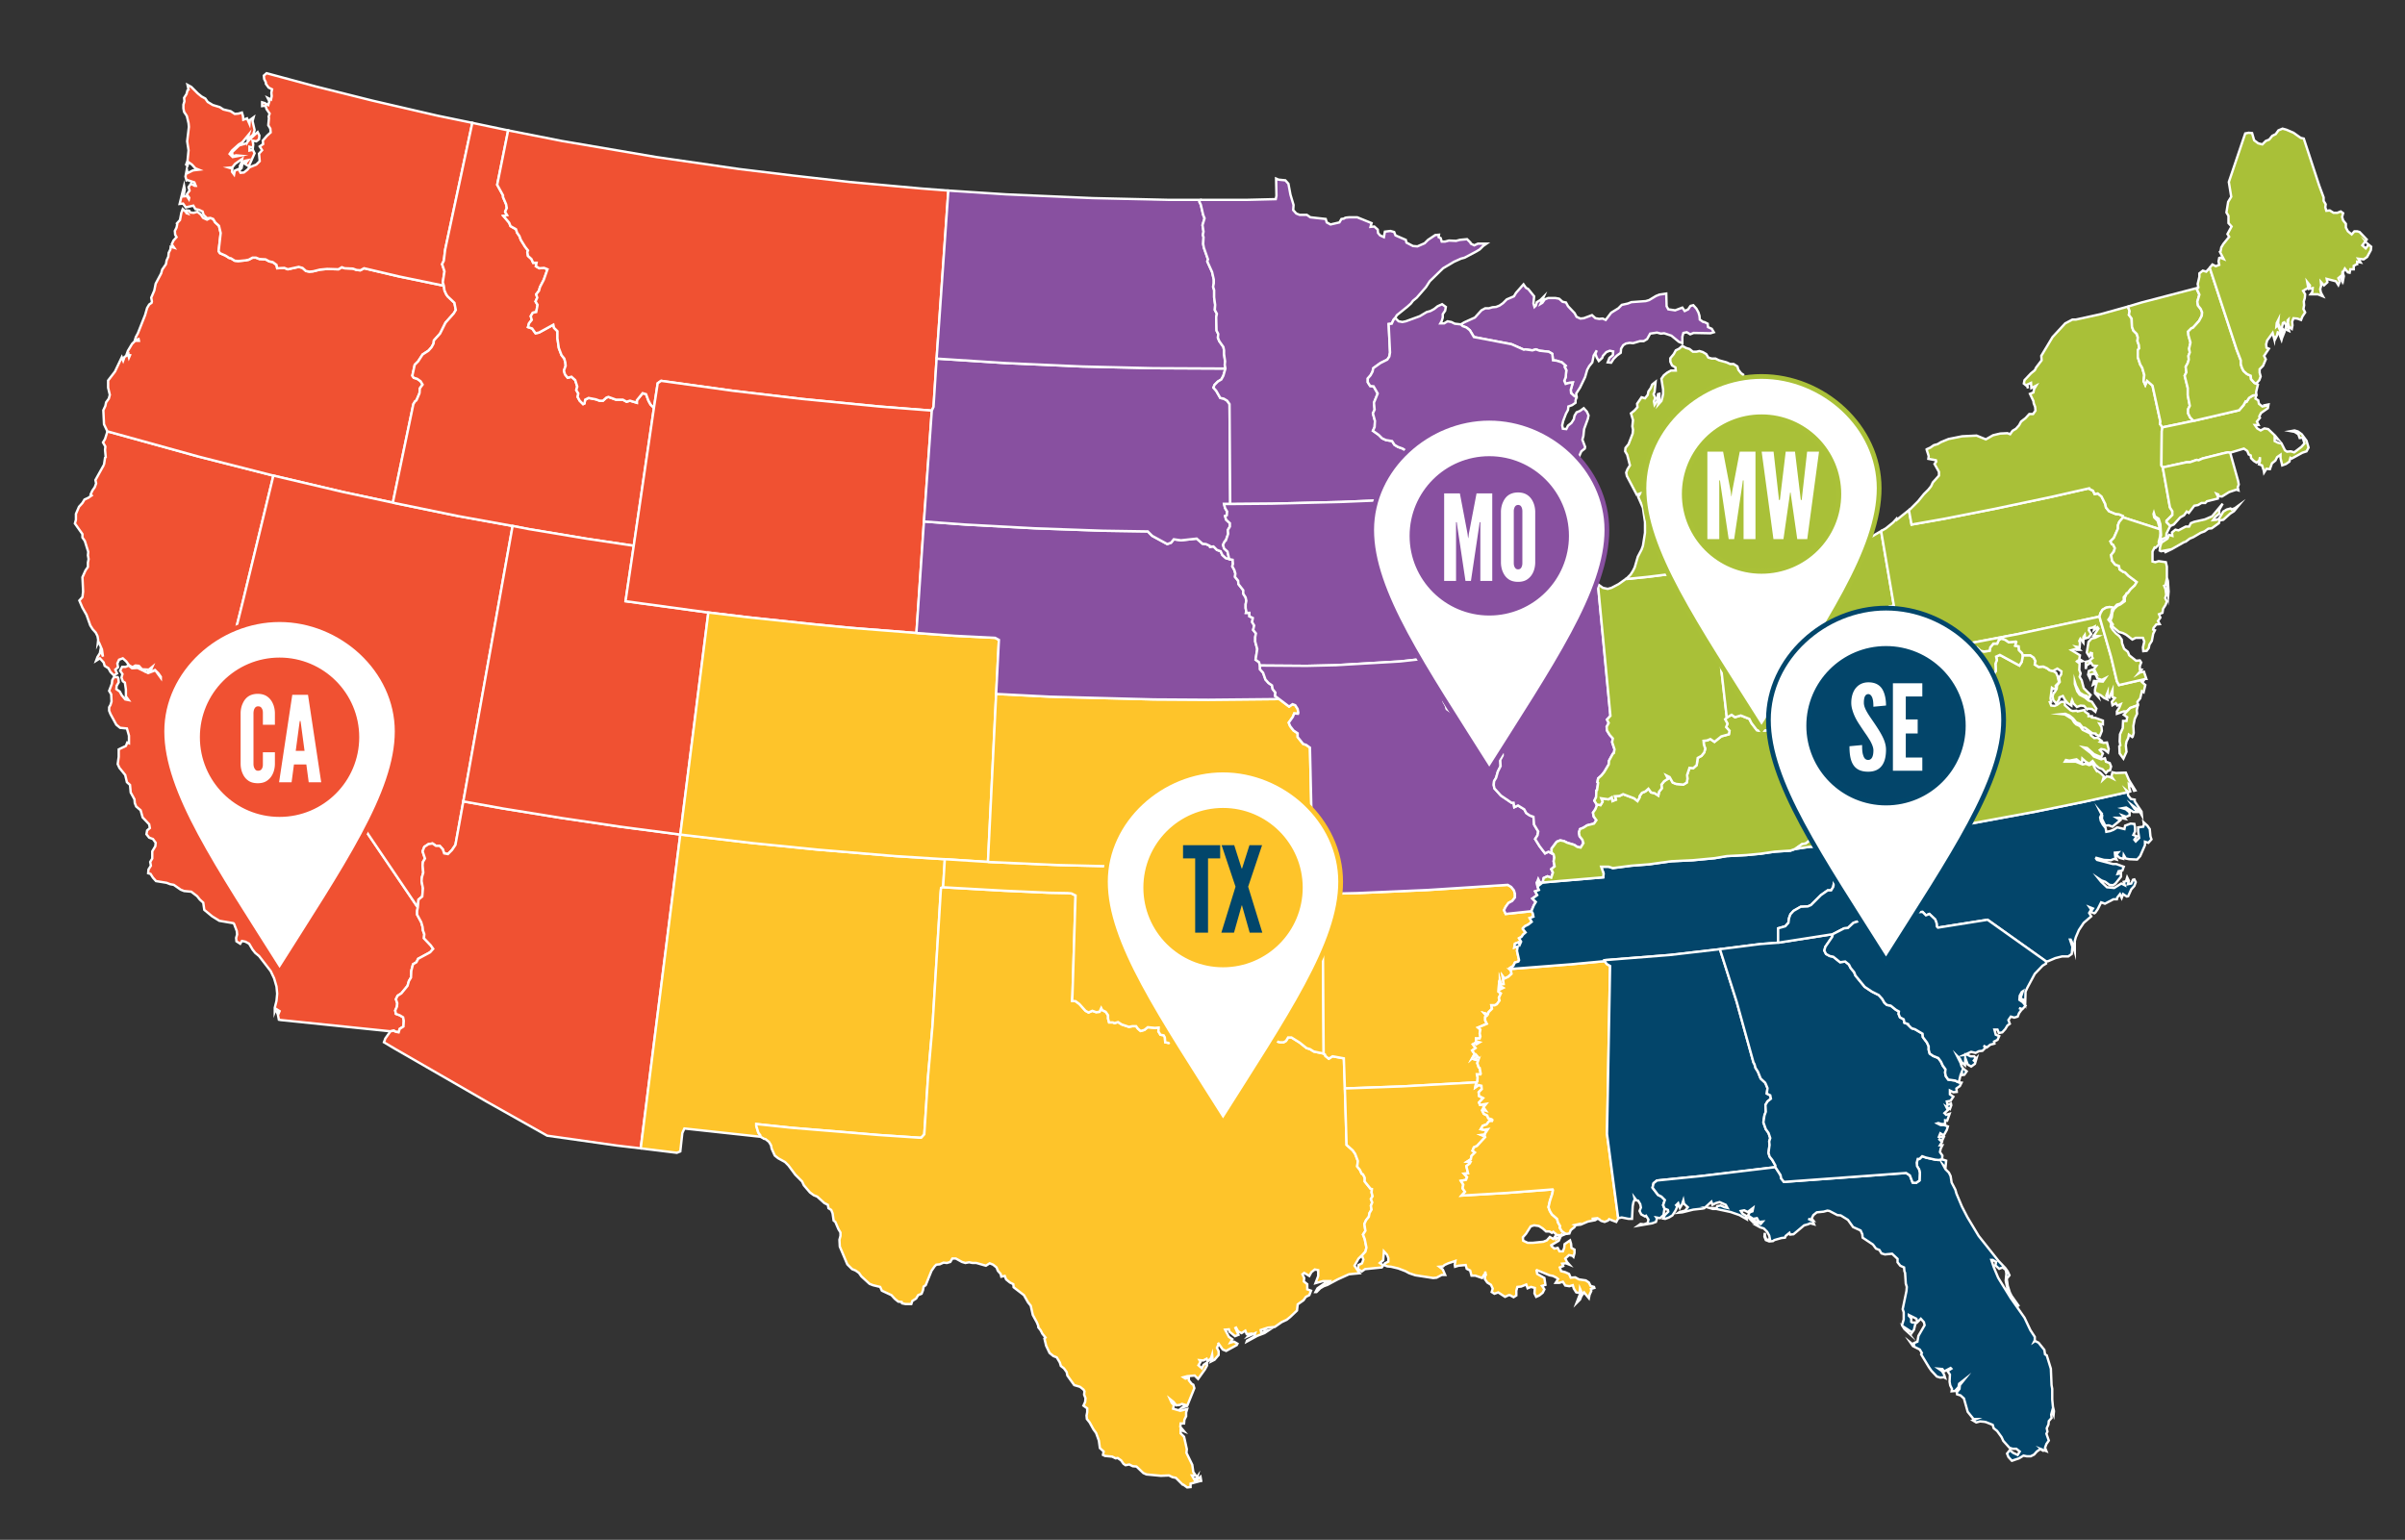 <svg id="Layer_1" xmlns="http://www.w3.org/2000/svg" xmlns:xlink="http://www.w3.org/1999/xlink" width="506" height="324" viewBox="0 0 506 324"><rect x="0" y="0" width="506" height="324" fill="#333333" stroke="none"/><style>.locations-map #pins a{transform-origin:bottom center;transition:all .3s ease}.locations-map #pins a:active,.locations-map #pins a:focus,.locations-map #pins a:hover{transform:scale(1.1)}</style><g id="map"><a xlink:href="/locations/california/" id="states-CA"><path fill="#F05132" stroke="#FFF" stroke-width=".5" stroke-miterlimit="10" d="M21.882 97.775l.216-1.44.144-.144-.144-1.512.072-.72-.504-.864.432-.72.504-1.584.36.072 18.72 5.184 15.84 4.032-6.407 26.424-1.945 7.776 27.217 39.672 11.52 16.992-.144.719v.793l.863 1.584.289 1.008.072.721.288.791-.072.864 1.44 1.513.503.719-.647.72-2.52 1.368-.36.72-.72.432-.36 1.369-.072 1.438-.432.721-.288 1.009-1.296 1.584-.792.504-.36.719.288.865-.072.719-.36.791.144.721.792.288.72.432.144.72-.072 1.224-.792.504-.216.72-.72-.145-.288-.215-.36.073-.361.071-23.111-2.376-.36-.072-.217-1.08-.287-.791.36.791.288-.72-.792-.504-.216.576v-.792l.36-1.439.143-1.513-.143-1.513-.504-1.726-.72-1.513-2.448-3.168-.792-.647-.576-.721-.72-1.225-.792-.431-.72-.144-.36.575-.792-.504-.072-.718.215-.721-.071-.721-.576-1.512-.144-.143-2.953-.504-1.512-.937-1.656-1.367-.215-1.511-.721-.649-.576-.721-1.223-.935-1.513-.145-.72-.288-1.44-1.007-.791-.144-.72-.288-2.233-.361-.647-.718-.504-.793-.505-.144.072-.792.504-.792-.143-.792.432-.721v-1.511l.647-1.08.072-.72-.575-.792-.793-.288-.576-.72.145-.792.575-.504-.144-.792-1.368-1.44-.432-1.513-.936-.792-.288-.72-.072-.791-.792-1.44-.144-1.584-.648-.576-.36-1.513-1.224-1.512-.36-.791.216-1.512v-1.584l1.512-.72.288-.72.36.144v-1.584l-.432-1.512-1.44-.144-.792-.649-1.224-2.231-.288-.72v-.72l.288-.505.216-.719-.072-1.512-.432-.72.576-1.512.071-.72.361-.649h.792l.144.289.072.791-.432.721-.072.72.719.504.432.792.721.864.72.144-.576-.792v-1.441l-.216-1.439-.432-.288-.288-.792.216-.72-.504-.72.432-.792h.719l.649-.288.72.575 1.152-.071 2.232 1.08 1.512-.576 1.152 1.584v-.216l-.504-.72-.721-.72-.792.36h-.719l.719-.504.218-.504-.721.575-1.44-.071-.648-.721-.721-.071-.647.359-.72-.431-.576-.792-.72-.648-.792.287-.361.792.144.792-.575.504.36.793-.648.432-.72-.721-.433-.792-.792-.504-.215-.719-.792-.864-.792.504.288-.792.504-.792.144-.792.504 1.512-.216-1.512-.648-1.512-.073-.073-.143.289.072-.72-.144-.792-.36-.72-.649-.721-.504-.792-.792-2.231-.863-1.512-.648-1.512.648-.72.144-1.153-.144-3.023.648-1.44.504-.72v-.936l.144-.72-.144-.792.072-.72-.72-2.304-.504-.72v-.72l-1.584-2.232.216-.792v-1.224l.647-1.512.721-.792.432-.72.792-.36.72-.504-.216-.216.36-.792.504-.72.288-.792-.144-.72 1.8-3.24"/><path fill="#F05132" stroke="#FFF" stroke-width=".5" stroke-miterlimit="10" d="M22.602 90.791l-.72-1.512-.144-2.952.432-.936.143-.72.577-.792.215-.792-.359-1.512v-1.512l1.44-1.872 1.439-3.024.289.72.288-.792.719-.432h.073l.144.576.216-.504-.36-.072v-.072l-.073.072-.287-.072.287-.792.865-1.44.648-.648h.792l-.072-.36-.792.288.216-.72.432-.792 1.511-3.816.434-1.512.431-.72.504-.36.072-.288-.145-.792.649-1.512.288-1.44 1.152-2.16.217-.792.792-1.152.144-.792.36-.792.071-.792.36-.72.072-.576.721.216-.504-.72.36-.792.647-.72-.288-.504-.071-.792.359-.72.145-.72-.072-.144.648-.72.287-1.512.288-.792.721.648.071.216.216.072-.287-.432.071-.216.576.072.215.36.721.072.793-.216.72.576.43.648.074.072.792.36.72-.36.575.216.433.72.791.72.36 1.512-.431 3.816.288.432 1.152.504.792.504.36.072.792.504.72.072 1.512-.144.72-.144.792-.432h.72l.72.288 1.296.072.792.432.72.144.792.576.143.72 1.513-.072.72.288 2.304-.504.792.216.72.648.72.144.792-.072 1.439-.36 1.513-.144 2.376.072.72-.432.576.216 1.728.072.792.288.792.072.792-.432 7.344 1.728 9.432 1.944.143 1.008.361.792.288.432 1.44 1.368.288 1.512-.432.72-1.728 1.944-1.152 2.304-1.296 1.44-.072.648-.432.792-.648.72-1.224.792-.936 1.44-.72.72-.504 2.304.287.432.721.216.72.504.432.72-.576.792-.072 1.008-.648 1.512-.288.216-.36.576-4.32 20.736-10.44-2.232-14.689-3.456-15.84-4.032-18.72-5.184-.36-.072"/><path fill="#F05132" stroke="#FFF" stroke-width=".5" stroke-miterlimit="10" d="M42.042 44.207l-.216-.072-.721-.144-.43-.72-1.584.36-.577-.792-.72.072.936-3.816.145.792-.288 1.44.719-.072.433.648.071-.288-.504-.72.577-.792-.217-.72.504-.72.792.432h.217l-.289-.72-1.512-.504-.144.072-.216-.792.288-1.512.144.792 1.153-.576 1.223-.144-.721-.288-.719-.792-.72-.504-.216.72-.287-.216.287-.792.216-2.232-.288-1.872.361-3.024-.073-.792-.36-1.512-.576-.864-.143-.72v-.792l.216-.72-.073-.72.504-.792.216-.792.216-.144-.216-1.008.793.432 1.367 1.368.793.648.792.432.503.72 1.081.648 1.44.432.792.504 1.511.36.865.576.792-.072.72-.216.216.72.072.792.792-.288.504 1.152.072-.792.792-.576-.216.792.431 1.872-.287.936-.792.72-.36.72v-.72l.216-.72-1.368 1.656-.721.432-1.44 1.296-.504.72.649.648 1.512-.288-.792-.072-.72.144-.145-.792 1.513-1.44 1.511-.432.649-.792 1.728-1.584.36.72-.072.792-.576.432-.792-.144.144.792-.072.72-.72-.216v.792l.72-.144.359.72-1.223 2.736-.792-.504.648-.792-.72.144-.504.72-.144.792-.288.288-.072-.72.36-.72.144-.792-1.513 1.08-.575.72-.72.072.72.216-.073.648.433.576.144-.792.792-.36.432.792.72-.072.72-.576.432-.504 1.44-.576.72-.72-.144-1.584.647-.72-.503-.792.72-.504-.072-.72.864-1.008.792-.72-.072-.792-.432-.72.144-1.512-.072-.288.215-.648-.647-.936-.216-.72-.721.072v-.792l.505.144.792.432.216-.792-.36-.72.72.36.144-.72-.072-.72.144-.72-.72-.36-.577-.792v-.288l-.359-.72-.072-.72.576-.504 10.439 2.808 11.809 2.952 13.68 3.168 7.343 1.512-.071.432-5.616 26.208-.288 2.376-.36.72.503 1.512-.359 2.304.216.72-9.432-1.944-7.344-1.728-.792.432-.792-.072-.792-.288-1.728-.072-.576-.216-.72.432-2.376-.072-1.513.144-1.439.36-.792.072-.72-.144-.72-.648-.792-.216-2.304.504-.72-.288-1.513.072-.143-.72-.792-.576-.72-.144-.792-.432-1.296-.072-.72-.288h-.72l-.792.432-.72.144-1.512.144-.72-.072-.792-.504-.36-.072-.792-.504-1.152-.504-.288-.432.431-3.816-.36-1.512-.791-.72-.433-.72-.575-.216-.72.072-.721-.72-.215-.72-.216-.072-.361-.216M51.115 126.503l6.407-26.424 14.689 3.456 10.44 2.232 13.68 2.808 11.52 2.088-10.368 57.96-1.656 9.145-.721 1.08-.863.863-.792-.145-.288-.864-.648-.72h-.792l-.72-.503-.864.144-.864.575-.36.937.504 1.511-.432.721-.072.72.144 1.513-.288 1.005-.072.793.288 1.512-.144 1.729-.792.648-.144 1.656-11.52-16.992-27.217-39.672 1.945-7.776"/><path fill="#F05132" stroke="#FFF" stroke-width=".5" stroke-miterlimit="10" d="M82.146 217.007l.361-.071.36-.073.288.215.72.145.216-.72.792-.504.072-1.224-.144-.72-.72-.432-.792-.288-.144-.721.36-.791.072-.719-.288-.865.36-.719.792-.504 1.296-1.584.288-1.009.432-.721.072-1.438.36-1.369.72-.432.36-.72 2.52-1.368.647-.72-.503-.719-1.44-1.513.072-.864-.288-.791-.072-.721-.289-1.008-.863-1.584v-.793l.144-.719.144-1.656.792-.648.144-1.729-.288-1.512.072-.793.288-1.005-.144-1.513.072-.72.432-.721-.504-1.511.36-.937.864-.575.864-.144.72.503h.792l.648.72.288.864.792.145.863-.863.721-1.08 1.656-9.145 8.424 1.512 12.456 2.015 12.168 1.801 12.6 1.654-8.28 65.666-.072.36-4.896-.576-14.76-2.088-12.672-7.128-19.368-11.159-2.304-1.369.288-.791 1.079-1.513M82.651 105.767l4.32-20.736.36-.576.288-.216.648-1.512.072-1.008.576-.792-.432-.72-.72-.504-.721-.216-.287-.432.504-2.304.72-.72.936-1.44 1.224-.792.648-.72.432-.792.072-.648 1.296-1.44 1.152-2.304 1.728-1.944.432-.72-.288-1.512-1.44-1.368-.288-.432-.361-.792-.143-1.008-.216-.72.359-2.304-.503-1.512.36-.72.288-2.376 5.616-26.208.071-.432 5.833 1.224 1.728.36-.072.36-2.232 11.088 1.223 2.232v.36l.649 1.512.143.792-.359.792.432.72-.792.144 1.224 1.44.288.72 1.152.648.216.72.504.72.288.792.936 1.512.576.72-.144.36.144.792.72.648.36.792h.72l-.144.72.72.432 1.008-.072.72.288-.792 2.232-.792 1.512-.216.792-.576.72.216.72-.36.792.431.72-.287 1.512-.72.144-.432.72.216.792-.576.72-.216.792.864.288.72 1.008.72-.144 3.024-1.656.143.648.721.72v1.512l.288 2.016.575 1.512.577.72.215.792.073.72-.36 1.008.216.792.576.72.792-.216.792.72.431 1.368-.215.72.432.72-.144.72.432.792.72.72.288-.144.144-.792.719-.36 1.513.288.792.288h.72l.72-.648.432-.144 1.584.576h1.44l.792.432.72-.216 1.44.432v-.504l1.224-1.512.72.216.504 1.368.432.792.72.72-4.248 29.016-10.08-1.512-12.096-2.016-3.312-.648-11.52-2.088-13.68-2.808"/><path fill="#F05132" stroke="#FFF" stroke-width=".5" stroke-miterlimit="10" d="M97.483 168.623l10.368-57.96 3.312.648 12.096 2.016 10.08 1.512-1.728 11.664 17.424 2.376-5.904 46.726-12.6-1.654-12.168-1.801-12.456-2.015-8.424-1.512M106.267 44.567l.359-.792-.143-.792-.649-1.512v-.36l-1.223-2.232 2.232-11.088.072-.36 11.304 2.232 19.872 3.384 17.424 2.52 11.304 1.368 12.024 1.368 15.048 1.368 5.616.432v.288l-2.448 35.064-.648 10.152-.359.792-11.089-.864-16.2-1.584-14.617-1.728-15.047-2.088-.72.504-.792 5.184-.72-.72-.432-.792-.504-1.368-.72-.216-1.224 1.512v.504l-1.44-.432-.72.216-.792-.432h-1.44l-1.584-.576-.432.144-.72.648h-.72l-.792-.288-1.513-.288-.719.36-.144.792-.288.144-.72-.72-.432-.792.144-.72-.432-.72.215-.72-.431-1.368-.792-.72-.792.216-.576-.72-.216-.792.36-1.008-.073-.72-.215-.792-.577-.72-.575-1.512-.288-2.016v-1.512l-.721-.72-.143-.648-3.024 1.656-.72.144-.72-1.008-.864-.288.216-.792.576-.72-.216-.792.432-.72.72-.144.287-1.512-.431-.72.36-.792-.216-.72.576-.72.216-.792.792-1.512.792-2.232-.72-.288-1.008.072-.72-.432.144-.72h-.72l-.36-.792-.72-.648-.144-.792.144-.36-.576-.72-.936-1.512-.288-.792-.504-.72-.216-.72-1.152-.648-.288-.72-1.224-1.44.792-.144-.432-.72"/><path fill="#F05132" stroke="#FFF" stroke-width=".5" stroke-miterlimit="10" d="M133.339 114.839l4.248-29.016.792-5.184.72-.504 15.047 2.088 14.617 1.728 16.2 1.584 11.089.864-1.657 23.328-1.584 23.471-13.68-1.079-7.56-.721-14.184-1.511-8.352-1.008-17.424-2.376 1.728-11.664"/></a><a xlink:href="/locations/texas/" id="states-TX"><path fill="#FEC42A" stroke="#FFF" stroke-width=".5" stroke-miterlimit="10" d="M134.779 241.631l.072-.36 8.28-65.666 15.264 1.801 13.608 1.369 16.416 1.368 10.368.648-.36 5.902-.432.146-.072.792-1.728 28.224-.936 10.656-.792 12.169-.648.718h-.361l-8.639-.576-8.569-.718-9.647-.793-7.488-.791v.359l.432 1.439.432.577v.289h-.072l-15.912-1.729-.433.936-.431 3.888-.72.287-7.632-.935"/><path fill="#FEC42A" stroke="#FFF" stroke-width=".5" stroke-miterlimit="10" d="M143.131 175.605l5.904-46.726 8.352 1.008 14.184 1.511 7.56.721 13.68 1.079 7.993.577 8.567.432.792.432-.576 11.376-1.727 35.352-9.073-.576-10.368-.648-16.416-1.368-13.608-1.369-15.264-1.801M159.979 239.184v-.289l-.432-.577-.432-1.439v-.359l7.488.791 9.647.793 8.569.718 8.639.576h.361l.648-.718.792-12.169.936-10.656 1.728-28.224.072-.792.432-.146 12.745.722 9.576.433 3.888.071.792.071.864.433-.648 20.88-.072 1.297.72.071.791.576 1.297 1.441.648.359.792-.359.792.287.72-.073.36-.793.216.434.72.359.504.721v.72l.216.792h.792l.36.144.72-.217.792.504 1.511.504.721-.143h.792l.36.505.576.504.792-.217.72-.576 1.512.144.792-.072-.072.792.431.72.792.144.144.432.073 1.008.719.144.721-.288 1.152-1.151.792.287.288.718h.72l.288.722.72.144 1.224-.576.72.072-.288.721.288.791.216.144.504-.072.288-1.44.792-.506.072-.501.216-.145.721.287.647.721.72.288.72-.576.72.072.504.792.72.432.792.289.72.647.36-.722h.792l.864-.934.792-.071.72-.579.72.506h.793l.647-.506 1.439-.574.792.72.504.144h.793l.504-.29.432-.718h.721l1.727 1.08 1.441 1.152.718.216.791.504 2.09.433.287.214.073.289.72.577.792-.504 2.375.429.217 6.338.358 11.879 1.297 1.152.504.721.576 1.512-.143 1.152.575.72.361.792.287.145.361.718v.792l1.223 1.513.29.071-.073.72.215.792-.359.577.288.72-.288.72.144.793-.431.719-.145.792-.576.72-.359.792.214 1.439-.504.791.361.937.36 1.801-.217.864-.718.792-.073.072-.648.575-.863 1.513 1.079 1.583-2.234.217-2.375 1.079-2.16 1.153-.791.287-.721.432-.792.791h-.215l.431-.791 1.657-1.152.793-.144.142-.216h-1.439l-1.584.433.576-1.515v-1.222l-.721-.143-.719.574-.432.791-1.079-.645-.362.288.362.791-.075.721.721.575v1.081l.792.287-.359.938-.72.359-.504.719-1.224.865-.145 1.295-1.439 1.368-.72.576-1.08.504-1.441 1.008-1.439.143-1.512.504.145.721.718-.505.793-.143-.865.576-1.512.576-2.231 1.225.072-.217 1.511-.864.217-.72-1.512.647.432-.503-.72.073-.288-.721-.792.504-.72-.36-.431-.793-.145.073.646 1.439-.718.288-1.153-.934-.143-.505-.792.072.792 1.512.72.505-.432.718.792-.214.72.431-.144.287-2.231 1.225-.722-.288-1.007-1.441.145.289-.362.791.362.721v.792l-.866 1.008-.718.358.287-.718-.072-.72-.215.72-.722.718-.215-.574-.721.36-.792-.072.217.361-.432.718.72.649.36-.72.719-.504v.648l-.431.793-1.44 2.014-.72-.719-1.584.144-.792.216.432.288.72-.217v.576l.576.721.36.216.216.72-1.512 3.744-1.08.36.72-.576-.72-.216-.504.216-.721.072-.575-.722-.72-.574.359.792.433.432-.144.792 1.512.432 1.44-.36-.216.72v.792l-.36.721-.072.791h-.72l-.072.72.792.936-.72-.288v.719l.72.721.576 2.592-.072.792 1.224 2.52.216 1.512.503.72h-.792l.577 1.009.576-.793-.216.793.864-.721.144.864-.361.072-1.871.503v.721l-.72.07-.792-.574h-.144l-1.44-1.44-.721-.144-.719-.36-1.728.072-3.024-.288-.648-.288-1.44-1.368-.792-.072-.72-.361-.792.145-.432-.288-.504-.72-.721-.504-.431.071-.72-.359-1.512-.145-.432-.214.144-.721-.792-.72-.216-1.584-.576-1.584-.576-.792-.792-1.44-.577-.72-.071-.721.144-.718v-.793l-.792-.577.36-.793.072-.791-.288-.718.072-.721-.216-.359-.72-.577-1.224-.361-1.441-2.015-.143-.72-.576-.792-.648-.504-.217-.72-.647-1.08-.72-.288-.792-.648-.72-1.512-.36-1.513.216-.216-.648-.791-.36-.72-.504-.649v-.287l-.288-.721-.864-1.584-.432-1.942-.576-.72-.864-1.511-2.16-1.659-.072-.647-.72-.359-.792-.649-.289-.722-.72.147-.143-.576-.577-.649-.288-.718-.721-.579-.719-.287-.792.505-2.016-.576h-.792l-.72-.146-.793.146-.719-.216-1.296-.721h-.72l-.432.721-.719.216-.72-.072-.793.359-.72.071-.361.361-.647.936-1.224 3.024-.432.289-.144.791-.288.72-.72.29-.432.719-.792.503-.217.649h-1.223l-.72-.145-.072-.288-.72-.072-.72-.575-.72-.791-2.016-.938-.36-.791-1.512-.361-.72-.287-1.728-1.584-.504-.72-.72-.504-.72-.289-1.008-1.008-1.584-3.743-.072-1.44.216-.793v-.719l-.432-.72-.648-1.514-.36-.287-.216-1.511-.288-.72-.576-.361-.144-.719-.72-.361-1.512-1.367-.72-.289-.792-.576-1.296-1.512-.36-.792-1.44-1.439-1.44-1.945-.72-.719-1.44-.792-.72-.576-.649-1.441-.143-.72-.432-.718-.72-.576-.36-.074-.073-.071-.647-.359"/><path fill="#FEC42A" stroke="#FFF" stroke-width=".5" stroke-miterlimit="10" d="M198.427 186.693l.36-5.902 9.073.576 14.76.649 20.952.504h21.095l11.521-.217.143 5.832 1.657 9.864.36 3.24.144 20.449-2.09-.433-.791-.504-.718-.216-1.441-1.152-1.727-1.08h-.721l-.432.718-.504.29h-.793l-.504-.144-.792-.72-1.439.574-.647.506h-.793l-.72-.506-.72.579-.792.071-.864.934h-.792l-.36.722-.72-.647-.792-.289-.72-.432-.504-.792-.72-.072-.72.576-.72-.288-.647-.721-.721-.287-.216.145-.072.501-.792.506-.288 1.44-.504.072-.216-.144-.288-.791.288-.721-.72-.072-1.224.576-.72-.144-.288-.722h-.72l-.288-.718-.792-.287-1.152 1.151-.721.288-.719-.144-.073-1.008-.144-.432-.792-.144-.431-.72.072-.792-.792.072-1.512-.144-.72.576-.792.217-.576-.504-.36-.505h-.792l-.721.143-1.511-.504-.792-.504-.72.217-.36-.144h-.792l-.216-.792v-.72l-.504-.721-.72-.359-.216-.434-.36.793-.72.073-.792-.287-.792.359-.648-.359-1.297-1.441-.791-.576-.72-.071.072-1.297.648-20.88-.864-.433-.792-.071-3.888-.071-9.576-.433-12.745-.722"/><path fill="#FEC42A" stroke="#FFF" stroke-width=".5" stroke-miterlimit="10" d="M207.86 181.367l1.727-35.352 11.305.576 21.888.576 11.449.072 14.903-.144 2.089 1.584.718-.504.577.216.504.792.144.792-.072.216-.792-.072-.288.72-.866 1.223.29.721.72.936.864.576v.792l1.152 1.44.646.216.793.575.577 24.985-11.521.217h-21.095l-20.952-.504-14.76-.649M276.331 188.135l9.288-.216 14.761-.648 16.848-1.08.72.432.575.72.216.719v.793l-.575.719-.793.433-.575.792-.36.721.36.791 5.399-.577.289.433.144.72-.792.288.432.792-.72.576-.721.359-.431.433v.144l.576.719-.504.433-.361.504-.503.288.431.72-.287.648-.288-.504-.721.287-.143.793.719-.217-.143.937.432 1.944-.144.287-.721.217-.359.72-.72.433-.072.214.287.217.145.791-.72.649-.792.36-.361-.504.217 1.655-.577.073-.215-.791v1.08l.719.431-.719.36-.217-.72-.072 1.152.504.361-.432.935.144.576-.575.791-.432.217h-.721l.144.72-.72.72-.143.431-.792-.215.504.577-.288.214v.72l.36.721-1.872.792.504.431-.145.793.145.648-.145.433h-.792v.575l.792.216-.719.432-.216-.288-.504.288.576.792-.721.504.505.72-.432.792.719-.649.433.504-.72.504.72.217.071-.072-.216.647.288.864.216.145.217 1.225-.072.142h-.72l.144.649-.073 1.007-15.84.866-12.023.431-.217-6.338-2.375-.429-.792.504-.72-.577-.073-.289-.287-.214-.144-20.449-.36-3.24-1.657-9.864"/><path fill="#FEC42A" stroke="#FFF" stroke-width=".5" stroke-miterlimit="10" d="M282.956 229.031l12.023-.431 15.84-.866-.288.361-.143.719.719-.503.577.144.072.72-.649.648.073.791.864.433-.864.935.216.504 1.295-.215-.576.719.504.721-.719-.217-.073.145.361.72.719.36.216.576.721.216.144.144-.073.216h-.575l-.576.72-.792.288-.432.721.72.143.792-.143-.576.863-.073.288-.719.071.719.287.073.146-1.728 1.872-.648.288-.288.72.503.359-.719.72-.144.722-.792.503.72.072-.145.288-.719.576.359 1.512-.863.072.648.721-.217.575-1.079.216.504.791-.144.793.504.718-.72.793 9.792-.577 9.36-.719.071.145-.143.791-.504 1.513-.288 1.297.288.791.432.718 1.08.938.216.792.432.72-.072.36.432.72.503.36.361.216-.864.358-.073-.216-.216.145-.792-.07-.719-.65-.288.217-.504-.288h-.721l-.719-.648-.793-.504-1.008-.145-.719.216-1.008 1.585-.648.721.072.718.935.433h1.153l2.16-.216.72-.288.648-.72.72.431.504-.721.072.721.792-.504.143.073-.359.791-1.585.937.072.216.577.504.719-.145.361.721h.719l.288-.721.073-.791 1.151-.792.217.72.071.863.649.359v.722l-.216.792-.216-.216-.721-.144-.792.719.361.721.504.574-.72-.287-.792.073.216.503-.72.29.288.791.863.214.792.362.361.793.935-.075.792.433 1.441.217.647.432.361.719.719.217.072.216-.719.216.072.432-.36.79-.145.721-1.008-1.223-.576.791-.287.721-.721.719.576-1.513.504-.718-.359-.793-.072.936-.72-.143-.505-.793-.216-.72-.719.216-.865-.143-.504-.793-.719.216h-.792l.504-.791-.36-.287-.721-.364-.719-.141-2.664-1.081-.073.073.145.72 1.512.863.215 1.441-.719.215.504.721-.36.721-.72.574-.649.289-.359-.72.071-1.152-.792-.216-.72.287-.288-.792-.359.144-.721.289-.791.072-.217.791v1.008l-.575.359-.792-.429h-.217l-.791.359-1.44-.936-.792.287-.576-.361.216-.719-.361-.791-.792-.504-.504-.72.073-.792.143-.073-.143-.72v.577l-.216.071-.433.72-1.439-.503h-.792l-.288-1.08-.72-.36-.217-.791-1.511.143-.72.216-.072-.434.144-.791-1.513.504-.792.362-.288.286-.792.073.721.576.504 1.151h-.721l-1.079.578-.721.07-3.744-.575-1.295-.433-.793-.431-1.511-.577-1.512-.359-.792-.073-.72-.286.216-.362.72-.359v-.72l-.288-.722-.648-.718-.144 1.872-.72.576.72.503-.29.434-3.527.358-.719.504-.793-.575.145-.791.721-.362.287-.791-.287-.792h-.073l.073-.072.718-.792.217-.864-.36-1.801-.361-.937.504-.791-.214-1.439.359-.792.576-.72.145-.792.431-.719-.144-.793.288-.72-.288-.72.359-.577-.215-.792.073-.72-.29-.071-1.223-1.513v-.792l-.361-.718-.287-.145-.361-.792-.575-.72.143-1.152-.576-1.512-.504-.721-1.297-1.152-.358-11.879"/><path fill="#FEC42A" stroke="#FFF" stroke-width=".5" stroke-miterlimit="10" d="M310.819 227.734l.073-1.007-.144-.649h.72l.072-.142-.217-1.225-.216-.145-.288-.864.216-.647-.071.072-.72-.217.72-.504-.433-.504-.719.649.432-.792-.505-.72.721-.504-.576-.792.504-.288.216.288.719-.432-.792-.216v-.575h.792l.145-.433-.145-.648.145-.793-.504-.431 1.872-.792-.36-.721v-.72l.288-.214-.504-.577.792.215.143-.431.72-.72-.144-.72h.721l.432-.217.575-.791-.144-.576.432-.935-.504-.361.072-1.152.217.72.719-.36-.719-.431v-1.08l.215.791.577-.073-.217-1.655.361.504.792-.36.72-.649-.145-.791-.287-.217 13.031-1.007 6.912-.648.145.071.359.505.721.432-.649 35.35 2.304 17.354.073.359-.432.791-1.512-.574-.217.287-.719.287-.72-.214-.792-.577-1.225.145 1.081.072-.36.216-1.512.286-1.514.651-.718.071.144-.145-.648.145.144.071-.216.361-.792.648-.288.72-.72.072-.361-.216-.503-.36-.432-.72.072-.36-.432-.72-.216-.792-1.08-.938-.432-.718-.288-.791.288-1.297.504-1.513.143-.791-.071-.145-9.36.719-9.792.577.72-.793-.504-.718.144-.793-.504-.791 1.079-.216.217-.575-.648-.721.863-.072-.359-1.512.719-.576.145-.288-.72-.072.792-.503.144-.722.719-.72-.503-.359.288-.72.648-.288 1.728-1.872-.073-.146-.719-.287.719-.071.073-.288.576-.863-.792.143-.72-.143.432-.721.792-.288.576-.72h.575l.073-.216-.144-.144-.721-.216-.216-.576-.719-.36-.361-.72.073-.145.719.217-.504-.721.576-.719-1.295.215-.216-.504.864-.935-.864-.433-.073-.791.649-.648-.072-.72-.577-.144-.719.503.143-.719.288-.361"/></a><a xlink:href="/locations/missouri/" id="states-MO"><path fill="#8850A0" stroke="#FFF" stroke-width=".5" stroke-miterlimit="10" d="M192.811 133.198l1.584-23.471 8.784.648 14.689.792 14.184.504 9.432.144.936.936 3.168 1.728.792-.288.576-.72 1.512.216 3.312-.36 1.224 1.08.721.072.791.36.072.216.721-.072.718.72.793.288.36.792.72.648.72.216.72.144.072.864-.144.504.432.792.216.72-.072.72.648.792.07.719 1.01 1.296v.721l.504.792.145.72-.145.72v.792l.145.719-.075.289h.722v.72l.72.36-.145.864.432.719-.215.937.576.72-.144.791v.937l.431 1.584-.359 2.231.72.504.216.721v.792l.648.72.504 1.439.648.721.719.504.145.792.576.72-.072.72.864.648-14.903.144-11.449-.072-21.888-.576-11.305-.576.576-11.376-.792-.432-8.567-.432-7.993-.577"/><path fill="#8850A0" stroke="#FFF" stroke-width=".5" stroke-miterlimit="10" d="M194.395 109.727l1.657-23.328.359-.792.648-10.152 14.473.936 16.128.72 14.976.36 15.192.072-.432 1.512-.432.792-.72.432-.721.72-.214.576.575.648.864 1.512.72.144.72.432.503.72.145 21.024h-1.296l.216.864.432.72-.072.792-.36.144.217.792.791.72v.72l-.432.72.072.792-.504 1.44-.216.144-.36.72.216.792.72.648.36 1.584-.72-.216-.72-.648-.36-.792-.793-.288-.718-.72-.721.072-.072-.216-.791-.36-.721-.072-1.224-1.08-3.312.36-1.512-.216-.576.72-.792.288-3.168-1.728-.936-.936-9.432-.144-14.184-.504-14.689-.792-8.784-.648"/><path fill="#8850A0" stroke="#FFF" stroke-width=".5" stroke-miterlimit="10" d="M197.059 75.455l2.448-35.064v-.288l12.169.792 18.288.792 15.624.36h6.912l-.145.36v.072l.289.576.503 2.16.289.72-.432 1.44.216 1.368-.144.72.144.432-.073 1.44.145.792.864 2.448-.144.432 1.008 2.232.36 1.584v.792l-.144.72.216.72v1.512l.215 1.584-.071 1.08.431.792-.143.72.072 2.808.36.72-.072.792.288.72.864 1.224.144.72v.792l.216 1.512-.072.72.144.792-15.192-.072-14.976-.36-16.128-.72-14.473-.936"/><path fill="#8850A0" stroke="#FFF" stroke-width=".5" stroke-miterlimit="10" d="M252.5 42.047h10.008l5.903-.144.146-.72-.073-3.6.504.216 1.44.144.648.72.432 2.304.648 2.16-.072 1.08.646.72.722.288h1.512l.72.504 3.24.36.217.72.791.432 1.873-.432.429-.72.505-.072.217-.144.216-.072.721-.072h1.655l3.024 1.224-.217.792.791-.072.722.648.071.72.432.504.793.36.216-1.152 1.151-.144.792.216.288.72 2.16.936.144.576 1.368.72.938.072 1.509-.648.722-.72 1.512-1.008.792-.072-.072.504.431.216.216.72h.721l.792-.216 1.511.072.792-.216 1.513-.144.72.72.072.216.72.36.792-.36h1.8l-.72.504-.721.72-.719.432-2.448 1.296-.792.216-1.44.648-2.305 1.368-2.807 2.736-.792 1.224-1.944 2.232-.793.648-.431.576-.72.648-2.232 1.8-.36.576-.288.36-.072.072-.362.792-.646.072.288 5.976-.146.864-.43.648-1.441.72-1.511 1.08-.145.72-.432.792-.576.648v.792l.504.792.721.072.864 1.512-.792 1.944.145 1.44-.362.792.432 1.584-.07 1.296-.362.792 1.225.864.721.72.791.36 1.297.216.503.792.719.432 1.008.36 1.08.72 1.009 1.584 1.44 1.296.791.432.721.144.72.504.72.72.648.936.288 2.016.216.792-.072.288.289.792-8.785.504-12.096.504-14.544.36-8.712.072-.145-21.024-.503-.72-.72-.432-.72-.144-.864-1.512-.575-.648.214-.576.721-.72.72-.432.432-.792.432-1.512-.144-.792.072-.72-.216-1.512v-.792l-.144-.72-.864-1.224-.288-.72.072-.792-.36-.72-.072-2.808.143-.72-.431-.792.071-1.08-.215-1.584v-1.512l-.216-.72.144-.72v-.792l-.36-1.584-1.008-2.232.144-.432-.864-2.448-.145-.792.073-1.44-.144-.432.144-.72-.216-1.368.432-1.44-.289-.72-.503-2.16-.289-.576v-.072l.145-.36"/><path fill="#8850A0" stroke="#FFF" stroke-width=".5" stroke-miterlimit="10" d="M258.62 117.647l-.36-1.584-.72-.648-.216-.792.36-.72.216-.144.504-1.44-.072-.792.432-.72v-.72l-.791-.72-.217-.792.36-.144.072-.792-.432-.72-.216-.864h1.296l8.712-.072 14.544-.36 12.096-.504 8.785-.504-.073.576.215.288.287.792.577.216.361.72-.721 1.512.288 1.152.145 1.296.505.72.142.936.362.72.791.36 2.232.432.576 1.512-.072.144.576.648 1.512 1.152.143.936.721.576.791.432.721.72.288.792-.288 2.304-1.008 1.368-.144 1.584-.72.648-1.512.576-.72.576-2.808.576-.288.792-.216 1.512 1.368 1.44.143 1.584-1.079 1.439-.144.505v.792l-.217.719-1.8.937-.576.719.505.721-.072.792-.504.504-.36-.144-.577-.793-1.439-1.08-.432-.791-5.833.648-13.535.792-6.191.143-9.793-.071-.216-.721-.72-.504.359-2.231-.431-1.584v-.937l.144-.791-.576-.72.215-.937-.432-.719.145-.864-.72-.36v-.72h-.722l.075-.289-.145-.719v-.792l.145-.72-.145-.72-.504-.792v-.721l-1.01-1.296-.07-.719-.648-.792.072-.72-.216-.72-.432-.792.144-.504-.072-.864-.72-.144"/><path fill="#8850A0" stroke="#FFF" stroke-width=".5" stroke-miterlimit="10" d="M265.1 140.039l9.793.071 6.191-.143 13.535-.792 5.833-.648.432.791 1.439 1.08.577.793.36.144-.36.72-.144.792v1.44l.288 1.512.287.36.433 1.512.431.792.216.72 1.009.719.72.793.792.503.288.721 1.872 1.151.72.576.432.721.791 3.312.576.719.792-.215.433-.72.359-.072.793.288.719.072 1.44.936v.288l-.503.935.072 1.297-.576 1.152-.361 1.296-.431.72-.073.792.145.72 1.367 1.511 2.233 1.512h.432l.144.938.792-.362 1.296.793.431.791.721.504.792.289.143 1.657.865 1.439-.144.792-.504.792.936 1.512 1.152 1.511.72-.359 1.079.576.145.649-.145.791.217 1.08-.721.576.36.721-.36 1.08-.791-.289-.793.36-.215.937-.72.576.144-.576-.36-.721-.288.792.144.792.287.72-.791.288.432.793-1.009.718.721.721-.433.72-.504 1.223-5.399.577-.36-.791.36-.721.575-.792.793-.433.575-.719v-.793l-.216-.719-.575-.72-.72-.432-16.848 1.08-14.761.648-9.288.216-.143-5.832-.577-24.985-.793-.575-.646-.216-1.152-1.44v-.792l-.864-.576-.72-.936-.29-.721.866-1.223.288-.72.792.072.072-.216-.144-.792-.504-.792-.577-.216-.718.504-2.089-1.584-.864-.648.072-.72-.576-.72-.145-.792-.719-.504-.648-.721-.504-1.439-.648-.72v-.792"/><path fill="#8850A0" stroke="#FFF" stroke-width=".5" stroke-miterlimit="10" d="M303.26 141.335l.504-.504.072-.792-.505-.721.576-.719 1.8-.937.217-.719v-.792l.144-.505 1.079-1.439-.143-1.584-1.368-1.44.216-1.512.288-.792 2.808-.576.72-.576 1.512-.576.72-.648.144-1.584 1.008-1.368.288-2.304-.288-.792-.721-.72-.791-.432-.721-.576-.143-.936-1.512-1.152-.576-.648.072-.144 13.608-.792 10.294-.936h.362l.072.72-.072 1.512.144.72.792 1.44.72.648.216 1.152.432.792.215.72.792 1.152v.36l2.592 27.288-.72.792.361.72-.433.792.072.792.577.936.647.72-.143.792.503 1.512-.143.792-.217.143-.791 1.441-.072.792-.937 1.584-.575.719-.721.649-.143.792.143.143-.215 1.513-.145.071-.071 1.441-.361.72.505.792v.288l-.288.72-.504.72.144.792.575.792-.504.72-1.439.359-.792.505-.72.288-.217.72.145.792.576.721.216.718-.578.937-.718-.145-.649-.43-1.439-.433-.721-.36-.791-.144-.721.288-1.08 1.44v.793l.432.431-1.079-.576-.72.359-1.152-1.511-.936-1.512.504-.792.144-.792-.865-1.439-.143-1.657-.792-.289-.721-.504-.431-.791-1.296-.793-.792.362-.144-.938h-.432l-2.233-1.512-1.367-1.511-.145-.72.073-.792.431-.72.361-1.296.576-1.152-.072-1.297.503-.935v-.288l-1.44-.936-.719-.072-.793-.288-.359.072-.433.72-.792.215-.576-.719-.791-3.312-.432-.721-.72-.576-1.872-1.151-.288-.721-.792-.503-.72-.793-1.009-.719-.216-.72-.431-.792-.433-1.512-.287-.36-.288-1.512v-1.44l.144-.792.36-.72M307.364 68.255l.358.36.792.288.721.576.863 1.44 7.921 1.512 2.592 1.152.289-.072 1.511.216.721-.216.792.288 1.943.216.721.432.145 1.368.721.072 1.151.36.792.72-.217.216.36.72-.145 1.512-.288.72.288.648.72-.216.792-.072-.433 1.512.072.72.72.648h.072l.359.144-.071-.72.792-1.224 1.079-2.232.433-1.512.434-.792.646-.792.288-1.44.648-1.08-.288.72.288.792.432.72.72-.648.146-.432.72-.792.72-.288.721.144-.072.792-.72.576-.359.936.72.072.504-.792.721-.72.793-.576.071-.864.433-.72.576-.36.792-.144.72.072 1.439-.432h.792l.72-.432.647-1.152 1.439-.216.792.216.721-.072 1.513.504 1.584 1.296.721.288v-1.368l.216-.792.72-.144.721.432.72-.288 3.528.072.721-.216-.432-.72-.794-.36-.071-.72-.72-.36h-.217l-.721-.504-.071-.792-.217-.72-.431-.792-.648-.72-.576.144-.071.072-.433.648-.72.36-.504-.72-1.513.576-1.44-.216-.359-.648-.071-2.664-1.44.216-.72.288-1.439.864-.72.216-3.024.216-.721.288-1.296.288-.719.72-1.514.936-1.151 1.512-.647-.288-.72.072-.792-.144-.721-.648-1.729.648-.72.072-.793-.36-.432-.792-1.367-1.44-.434-.792-.72-.144-.721-.648-.792-.144h-1.513l-.72.288-.505.72-.359.216.647-1.512-.719.72-.722.432-.216.72-.288.288-.216-.72.145-1.512-1.225-1.512-.504-.288-.504-.72-1.584 1.8-.433.72-1.513.648-.792.792-.721.504-.72.288-.791.072-.722.216h-.792l-.792.432-1.367 1.512-2.231 1.008-.716.432"/><path fill="#8850A0" stroke="#FFF" stroke-width=".5" stroke-miterlimit="10" d="M293.54 66.887l.72.72.792.144.72-.144 2.953-1.08 1.439-.864.792-.216.792-.432.72-.576.937-.432.791.576-.144.792-.504.72v.72l-.217.72-.287.504h.792l.721-.432.791.144.722.36 1.296.144.358.36.792.288.721.576.863 1.44 7.92 1.512 2.593 1.152.289-.072 1.511.216.721-.216.792.288 1.943.216.721.432.145 1.368.721.072 1.151.36.792.72-.217.216.36.72-.145 1.512-.288.72.288.648.72-.216.792-.072-.433 1.512.072.72.72.648h.072l.359.144-.215.72v.504l-.722.504-.792.288-.07.72-.434.792-.576 1.512-.216.936.145.72.721.072.36-.72.719-.576.504-.792.145-.72.433-.72.721-.288.792-.576.648.72.358.792-.144.72-.793 2.16-.145 1.44-.216.792.575 1.512-.071.36-.721.576-.359.792-.358 1.512v.72l.358 1.584v.792l-.433.792-.145.792.072.72-.504 1.584-.145 1.44.504 1.656-.216.72.647.792v.72l.504.72.216.72v.792l-.145.72.217 1.584h-.36l-10.296.936-13.606.792-.576-1.512-2.232-.432-.791-.36-.36-.72-.144-.936-.505-.72-.146-1.296-.287-1.152.721-1.512-.359-.72-.576-.216-.288-.792-.216-.288.072-.576-.289-.792.072-.288-.216-.792-.288-2.016-.648-.936-.72-.72-.72-.504-.721-.144-.791-.432-1.44-1.296-1.009-1.584-1.08-.72-1.008-.36-.721-.432-.504-.792-1.295-.216-.793-.36-.72-.72-1.224-.864.359-.792.07-1.296-.432-1.584.359-.792-.144-1.44.792-1.944-.864-1.512-.721-.072-.505-.792v-.792l.576-.648.433-.792.146-.72 1.512-1.08 1.439-.72.432-.648.146-.864-.288-5.976.646-.072.36-.792.072-.072.298-.36"/></a><a xlink:href="/locations/southeast/" id="states-SE"><path fill="#03456A" stroke="#FFF" stroke-width=".5" stroke-miterlimit="10" d="M317.588 203.902l.072-.214.72-.433.359-.72.721-.217.144-.287-.432-1.944.143-.937-.719.217.143-.793.721-.287.288.504.287-.648-.431-.72.503-.288.361-.504.504-.433-.576-.719v-.144l.431-.433.721-.359.72-.576-.432-.792.792-.288-.144-.72-.289-.433.504-1.223.433-.72-.721-.721 1.009-.718-.432-.793.791-.288-.287-.72-.144-.792.648-.071-.144.576.72-.576 12.743-1.083.073-.791-.504-1.439h1.584l.863.287 3.889-.503 3.744-.288 4.68-.648 4.536-.216 4.607-.433 2.521-.431 4.103-.216 3.025-.288 2.952-.432 3.313-.217 1.006-.359 2.882-.433 1.512-.071 6.263-.936 3.745-.577 2.952-.719 1.08-.072-.36 1.008.072.792-.289 1.367-.719.289-.648.72-.504 1.584-.72.792-.649-.504-1.439.576-.72.574-.288.722-.721.792h-.504l-.719-.721-.72.433-.288.358-.144.722-.792-.218-.288 1.514-.432.72h-.72l-1.44 1.009-2.088 2.087-.648.288-1.513.072-1.512.863-.647.721-.289.792-.144 1.009-.649.718-1.51.433v3.024l-3.745.287-8.497 1.081-10.584 1.224-13.679 1.08.072.287-.145-.071-6.912.648-13.031 1.007"/><path fill="#03456A" stroke="#FFF" stroke-width=".5" stroke-miterlimit="10" d="M337.676 202.318l-.072-.287 13.679-1.08 10.584-1.224 3.529 11.087 3.528 12.745.217.36.215.792.504.792.576 1.44.935.864.146.288.358.864-.144 1.15.721.362.144.72-.721.577-.432.718.074 1.441-.289.792-.216 1.44.505 1.441.575.791.36 1.08-.217.72.073.719-.216 1.656.216.793.576.719.647 1.152v.361l-15.624 1.872-9.288.935-.719.577-.216.935 1.152 1.512.72.361.719.72-.36 1.079.288.721-.215 1.368-.72.647-.792-.143.143.216-.216.718-.792.289-2.951.504.504-.359.72.071.792-.288.143-.721-.504-.791-.215.145-.792-.434-.36-.718.287-.721-.143-.721-.432-.719-.36-.072-.433-.575.072.36-.287.648-.144.792-.144 2.664h-.72l-1.441-.288-.719.143-.073-.359-2.304-17.354.649-35.35-.721-.432-.359-.505"/><path fill="#03456A" stroke="#FFF" stroke-width=".5" stroke-miterlimit="10" d="M350.203 254.303l-.288-.721.36-1.079-.719-.72-.72-.361-1.152-1.512.216-.935.719-.577 9.288-.935 15.624-1.872 1.08 1.656.145.72.575.721 25.705-1.874.792.504.576 1.512.72.072.721-.504.071-1.584-.144-.719-.431-.72-.072-.72.216-.794h.36l.576-.574.792.287 1.943.433.721.071.359-.071.361-.071.864.287-.145 1.511-.431-.504.431.791.72.722.36.72.217 1.367.791 1.513.216.792 1.152 2.734 1.153 2.235 2.376 3.958 4.176 5.256 1.439 1.512.505.72.36.793-.576.719.216 1.512.432 1.369.36.718 1.584 2.234-.792-.793-1.513-2.375-.503-2.233.144-1.512-.144-.793-.648-.501-.721.287-.792-.721.145-.719-.72-.431h-.288l.504 1.51.935 2.234.433.718 2.231 3.6 2.88 4.104 1.225 2.591.936 1.441v.719l-.144.29.216-.145.719.359 1.224 1.513.145.937.36.214.863 2.809.145 3.455.144.793v2.233l.144 1.51.216.937-.073.72-.287-.792-.217.792.073.719-.576.649-.072.72-.36.791.143.721-.215.432.504 1.44-.504.72-.288.792.288.72-.937-.361.433.361-.792-.432-.721.504-.575.646-.721.362h-.792l-.72-.145-.935.576-1.512.504-.721-.792-.287-.719.576-.72.72.576.936.433.431-.721-.719-.576h-.792l-.648-.216-1.296-1.441-.361-.793-.936-1.294-.719-.577-.216-.718-1.441-.577-.431-.073-.792-.071-.792.216-.72-.433.72-.287h-.576l-1.225-1.514-.791-2.806-.72-.648-.72-.218-.072-.43.576-.72.072-.793.864-1.079-1.008.792-.144.72-.721.792-.719.072.072-.504-.361-.721-.143-.791.072-1.511-.505-.721.792-.504-.144-.144-1.368.719-.359-.505-.792-.07.72.504.431.721.216.718-.288-.143-.72.071-.719-.215-1.153-1.224-.504-.72-1.655-2.735.144-.289-.433-.72-1.439-.72-.504-.721.72.577v-.504l.719-.287.217-1.225 1.296-2.232-.144-.648-.648-.722-.721.722-.215-.722-1.584-.791v.145l.504.576v.72l.215.143h.721l-.36 1.513-.505.72-.071-.287-1.44-.938.792 1.08-.792-.719-.504-.792.359-1.224v-1.512l-.216-.648.793-3.815.072-.864-.216-.721-.145-2.231-.143-.36-.073-.791-.792-.361-.576-.722v-.718l-1.151-1.08-1.512.144-.72-.217-.432-.718-.72-.289-.648-.866-2.16-1.438-.073-.721-.359-.792-1.584-.719-1.08-1.512-1.512-.936-.721-.072-1.656-.864-.431-.073-.792.217-1.441.144-.719.576-.36.72.287.36-1.009-.288.938.432.288.719-.792-.216-.504.216-.792.216-2.233 1.872-.72.071-.143-.358-.792.647-.145.361-.721.071-1.512.432-.288.217-.792.071-.718-.288-.289-.72.073-.791.07.72.289.791.72-.216-.145-.721-.431-.791-.719-.719-.721-.217-.791-.432h.287l-.287-.287-.72-.359-.721-.721 1.513.574.791.506.431-.506-.79.072-.432-.791-.792.145-1.082-.72.361-.648.575-.216.146-.721-1.152.863-.721-.359-.719.145.358.575.721.432.145.721-1.513-.864-1.872-.65-3.023-.646h-.721l-.719-.217 1.51.072.144-.431.721-.144.792.361.648.142-.36-.647-1.295-.575-.793.214-.721.361-.215-.65-1.512 1.369-.361.073-1.943.217-2.304.575-.792.072.215-.146 1.152-.287.577-.718-.792-.721-.144-.721-.289.865-.432.719-.359-1.008-.432.432.072.073.143.288-.359.791-.648 1.009-.72.432-.792.288-.433-.072.36-.72.72-.72-.071-.36-.721-.288"/><path fill="#03456A" stroke="#FFF" stroke-width=".5" stroke-miterlimit="10" d="M361.867 199.727l8.497-1.081 3.745-.287 11.52-1.8-.144.576-1.44 2.088-.217.793.36.718.792.433.721.144 1.44 1.152 1.08-.145.792.649.36.721.72.863.288.72 1.943 2.375 1.513 1.009 1.44.72.719.792.504.864.505.432.792.142 1.08.866.648.36-.073.504.288.72.792.431.145.721.792.287v.145l.719.72.72.215 1.584.937.072.719.865 1.153.36.792v.72l.216.793.72.503 1.08.432.576.792.359.792.576.792-.072.72.145.72.504.72 1.511.216.361.216.359.143.577.073-.36.72-.721.504.073.72-.72.072-.72-.36v.792l.72.504-.577.864-.792.145.144.718.721-.288.071.361-.287.793-.792-.504.359.718-.719.649.36.359.72-.215-.504 1.44-.433-.072v.793h-.719l-.72-.217-.216.072.72.359h.719l.792.287-.216.722-.648 1.152-.72-.432-.288.721 1.008.071-.359.792-.72-.433.72.65-.432.718h.504l-.36.72-.144.72.504.721-.072.793-.361.071-.359.071-.721-.071-1.943-.433-.792-.287-.576.574h-.36l-.216.794.072.72.431.72.144.719-.071 1.584-.721.504-.72-.072-.576-1.512-.792-.504-25.705 1.874-.575-.721-.145-.72-1.08-1.656v-.361l-.647-1.152-.576-.719-.216-.793.216-1.656-.073-.719.217-.72-.36-1.08-.575-.791-.505-1.441.216-1.44.289-.792-.074-1.441.432-.718.721-.577-.144-.72-.721-.362.144-1.15-.358-.864-.146-.288-.935-.864-.576-1.44-.504-.792-.215-.792-.217-.36-3.528-12.745-3.529-11.087"/><path fill="#03456A" stroke="#FFF" stroke-width=".5" stroke-miterlimit="10" d="M374.109 198.359v-3.024l1.51-.433.649-.718.144-1.009.289-.792.647-.721 1.512-.863 1.513-.072.648-.288 2.088-2.087 1.44-1.009h.72l.432-.72.288-1.514.792.218.144-.722.288-.358.72-.433.719.721h.504l.721-.792.288-.722.72-.574 1.439-.576.649.504.72-.792.504-1.584.648-.72.719-.289.289-1.367-.072-.792.36-1.008 1.511.072 2.88-.29 7.416-1.078 20.305-3.744 10.296-2.09 9.071-2.013.145.718.576.721.792.145v.359l1.44 2.16.072.791-.577-1.008-1.511-1.151.504.72.72.72h-.936l-1.513-.936-.792.143.721.217.792.648v.647l-.721.289-.792-.289.577.721-1.081-.217h-.72l.793.505-1.657 1.368-.792-.289-.72.072-.719-1.439.072-.721-.145-.215.073-.144-.361-.432.288.576-.288.648.145.72.433.793.575.719.143.792.792-.144.721-.287.792-.505 1.512.36.144-.721 1.152-.431.792.072.144.72v.864l-.36.721.719.287-.503.721.288.359.719-.72-.215-1.44v-.792l1.08-.144.144-.504-.072-.431.792.718.504.721.143 1.512.216.647-.647.721-.72-.216v.72l-1.008 2.304-.648.72-1.657-.072-.719-.145-.433-.719-.071.792-.792-.216-.721-.648.433-.503-.721.071.072.72.288.72-.504-.144-.719.288-1.441-.071-1.584-.433-.072.143.217.29 3.312.863h.719l1.584.576-.288.792-.792.144-.216.576.721-.144v.72l-1.152 1.439-.504.362-.792-.073-.865-.648-.792-.288-.648-.432.577.72 1.224 1.15 1.511.146 1.512-.937.721.362-.217-.721.576-.145-.072-.071.217-.722.359.722-.215.72.719-.145.36-.793.289-.07.288.575-.288.792-.649.721-.647 1.439-.288.073-.792-.504-.289.792-.36-.792-.575.72-.072.36h-.72l-1.8.935-.792-.287-.721 1.44-.503.718-.216.146-.792-.288.504-.72-.72-.288.36.504-.432.72.432.719-1.585 1.37-1.008 1.509-.648 1.514-.216.792v2.231l-.504-1.798-.359-.721h-.144l.503 1.512-.143 1.511-.72.505h-1.296l-1.44.361-1.513.647-.431.071-.361-.287-11.951-8.496-10.441 1.656-.215-.216-.073-.72-.288-.792-1.223-1.152-.72.289-.721-.721-3.168.216-8.424.936-.719.216-.72.433-1.513.504-1.151 1.08-.792.071-2.376 1.224-11.52 1.8"/><path fill="#03456A" stroke="#FFF" stroke-width=".5" stroke-miterlimit="10" d="M385.629 196.559l2.376-1.224.792-.071 1.151-1.08 1.513-.504.72-.433.719-.216 8.424-.936 3.168-.216.721.721.72-.289 1.223 1.152.288.792.073.72.215.216 10.441-1.656 11.951 8.496.361.287v.433l-.72.433-1.656 1.726-1.584 2.953-.36.792-.072 2.449-.288-.721-.72-.288.504-1.512-.216.144-.433.793-.071.863.72.504.576.718-.648.722-.72-.218.576.289-.576.793-.288.719-.72.217-.721-.217-.504.721.289.792-.504.36-.433.72-.647.72-.72.144-.288-.721h-.648l.287 1.081.72.289-.359.791-.721.36.073.433-.865.214-.72.577-.719-.36.503.36-.719.718-.72.075-.721.359-.935-.216-1.44.648.576-.073.72.362h.791l.288.359-.504.72.721-.72-.36 1.225-.792.575-.721-.433-.504-1.367-.071 1.512-.72-.649-.36-.718-.576-.577.72 1.44.216.721.36.503.72.577-.504.718-.505.073v-.72l-.287.72-.361 1.511-.359-.143-.361-.216-1.511-.216-.504-.72-.145-.72.072-.72-.576-.792-.359-.792-.576-.792-1.08-.432-.72-.503-.216-.793v-.72l-.36-.792-.865-1.153-.072-.719-1.584-.937-.72-.215-.719-.72v-.145l-.792-.287-.145-.721-.792-.431-.288-.72.073-.504-.648-.36-1.08-.866-.792-.142-.505-.432-.504-.864-.719-.792-1.44-.72-1.513-1.009-1.943-2.375-.288-.72-.72-.863-.36-.721-.792-.649-1.08.145-1.44-1.152-.721-.144-.792-.433-.36-.718.217-.793 1.44-2.088.144-.576"/></a><a xlink:href="/locations/midwest/" id="states-MW"><path fill="#A9C038" stroke="#FFF" stroke-width=".5" stroke-miterlimit="10" d="M459.573 114.047l.287-.072.865-.648.719-.288 1.584-.936.792-.288.793-.576.719-.072 1.513-1.08.144-.576.792-.144 1.44-1.296.792-.504 1.008-1.224-.792.576-.72.288-.216-.216-.793.216-.719.432-.936 1.512-.504.216-.721.072.504-.72.792-.648v-.792l.721-1.296-2.233 2.664-1.511.648-2.233.504-.72.288-.359.72h-.721l-1.511.792-.648-.144-.721.576.073.72-.721-.216-.287.792-1.297.864-.287.936-.072.72.288.144 1.511-.288-.792.576 1.512-.72 2.665-1.512M324.572 185.688l.215-.937.793-.36.791.289.36-1.08-.36-.721.721-.576-.217-1.08.145-.791-.145-.649-.432-.431v-.793l1.08-1.44.721-.288.791.144.721.36 1.439.433.649.43.718.145.578-.937-.216-.718-.576-.721-.145-.792.217-.72.72-.288.792-.505 1.439-.359.504-.72-.575-.792-.144-.792.504-.72.288-.72v-.288l.791.144.433-.722-.288-.718 1.512.216.719-.432.145.792.719-.287-.215-.721 1.007-.072.721-.362 2.304.866.72.576.432-.72v-.288l.504-.72.72-.288.647-.576.577.792.719.144.792.503.145-.793.576-.718-.072-.792.576-.72.792-.504-.362-.721.721.361.649 1.151.72.289 1.512.144.72-.433.143-.791-.071-.793.504-1.512.792.073.72-.649.216-1.511.791-.432.577-.72.215-.792-.287-.864-.073-.792.721-.072.72-.288.864.576 1.44-1.152 1.583-.432.145-.72-.72-.792.288-.72-.504-.936.36-.361 1.007-.576.72.504 1.226-.359 1.799.72.432.864 1.153 1.511.791.145 1.512-.145.432.073 1.512 1.224.792-.072.504-.72.719-.073.937.145.718.648.721-.36h.721l.434-.72.791-.721.864-.431.576 1.296.72.72.72.072.719.648.576.72.073.504.288.36.072.792-.36 1.44 1.584 1.656.216.719.719.721 1.585 2.016 1.512 1.08 1.511.072-2.879 3.384-2.592 1.944-.504.791-.072.793-.864.649-.073.718-.575.721-.721.359-.72.577-.143.793-1.801.718-.72.577-.792.144-1.441 1.008-1.006.359-3.313.217-2.952.432-3.025.288-4.103.216-2.521.431-4.607.433-4.536.216-4.68.648-3.744.288-3.889.503-.863-.287h-1.584l.504 1.439-.073.791-12.743 1.083"/><path fill="#A9C038" stroke="#FFF" stroke-width=".5" stroke-miterlimit="10" d="M335.948 169.271l-.505-.792.361-.72.071-1.441.145-.071.215-1.513-.143-.143.143-.792.721-.649.575-.719.937-1.584.072-.792.791-1.441.217-.143.143-.792-.503-1.512.143-.792-.647-.72-.577-.936-.072-.792.433-.792-.361-.72.72-.792-2.592-27.288v-.36l1.009.72 1.008.215.792-.215 1.512-.793 1.512-1.079h.36l4.248-.432 12.168-1.512.863.648 1.37 10.871 2.231 19.584-.36.361.504.936-.288.72.72.792-.145.72-1.583.432-1.44 1.152-.864-.576-.72.288-.721.072.073.792.287.864-.215.792-.577.72-.791.432-.216 1.511-.72.649-.792-.073-.504 1.512.071.793-.143.791-.72.433-1.512-.144-.72-.289-.649-1.151-.721-.361.362.721-.792.504-.576.72.072.792-.576.718-.145.793-.792-.503-.719-.144-.577-.792-.647.576-.72.288-.504.72v.288l-.432.72-.72-.576-2.304-.866-.721.362-1.007.072.215.721-.719.287-.145-.792-.719.432-1.512-.216.288.718-.433.722-.791-.144"/><path fill="#A9C038" stroke="#FFF" stroke-width=".5" stroke-miterlimit="10" d="M342.068 121.823l.287-.216.721-.72.504-.792.359-.72.649-2.232.792-1.512.288-.792.432-2.736v-2.232l-.432-3.024-1.008-2.304.432-.72-.721.288-2.088-3.96-.143-.72.288-.72.504-.792-.577-2.232-.431-.72.072-.72.648-.792.864-2.232.072-.792-.144-.72.144-1.296-.433-1.44.72-.576.649-.72-.073-.72.937-1.368.72.216.576-.72.143-.72.504-.72.288-.72.72-.576-.216 2.088-.215.504.36.792-.288.72.143.72.504-.72.217-1.512.287-.072v1.512l-.216.72.649-.72.215-.792.144-.72v-.864l-.359-2.304.504-.72.719-.576.793-.432h1.008l-.072-.648-.721-.432-.359-.792v-.72l.719-.864.433-.792.72-.36.648-.576.791.432.721.216.72.576h.72l.648-.144.72.216.72.432.432.72.721.216h.791l.72.36 1.583.432.792.36h.721l.792.504.216.72.575.72.433.288v.72l-.72.144-.288.936.432.72.792.504.36.72.361 1.512-.073 1.512.288 2.376-.719.72-.721.432-.215.72-.073 1.512-.72 1.152-.792.144-.792.576-.145 1.512.073 1.152.936.864.792.072.721.288.575-.792.361-.72.719-.576.359-1.296-.143-.72.721-.288.792-.72.719-.288 1.153-.864.791.144.719.288.721.72.863 1.512.792 2.952.433.72.432 1.512.433 1.584.359.864.719 1.224h.074l.072.576-.218.288-.145 1.512.217.72-.142 1.584-.432.72-.504.216.143-.216-.216-.72-.36-.504-.792.432-.145.648-.504.72.073 1.584-.577.72-.863.648-.072.144-.216.36-.216.72-.072 2.232-1.296 2.232-.503 1.512-3.529.72-7.849 1.296-.863-.648-12.168 1.512-4.248.432h-.36"/><path fill="#A9C038" stroke="#FFF" stroke-width=".5" stroke-miterlimit="10" d="M359.707 120.527l7.849-1.296 3.529-.72.216.288 1.583.216.72.36 1.08.216.719.576.794.144.719-.72.646.72-1.15.288-.719.72.719.072.721-.648h1.512l.864.432.72.144.719-.576.792-.288.721-.504 1.584-.72.72.144 1.512-.216 1.44-1.296.792-1.152.647-.72.721-.576 1.512-1.08 4.392-2.592.072.432 2.591 15.12-.504.36h-.359l-.217.72.505.647.504 2.233-.288.792-.36 2.232.144.791-.072.937-.359.071.143.721-.143.72.071.792-.288 1.44-.936.863-.936 1.513-1.441 1.296-1.295-.504-.648.936v.719l-1.08.577-.288.72v.791l-.504.793.576.72-.433.72-.288.792-.792-1.152-.718-.288-.505.792-.288.72v.792l-.216.288-.216.792.287.431.145 1.441-.792.504v.792l-.576.72-1.08.503-.72.145-.073-.072-.576-.72-.719-.648-.72-.072-.72-.72-.576-1.296-.864.431-.791.721-.434.72h-.721l-.721.36-.718-.648-.937-.145-.719.073-.504.72-.792.072-1.512-1.224-.432-.073-1.512.145-.791-.145-1.153-1.511-.432-.864-1.799-.72-1.226.359-.72-.504-1.007.576-2.231-19.584-1.37-10.871M377.707 178.631l1.441-1.008.792-.144.72-.577 1.801-.718.143-.793.72-.577.721-.359.575-.721.073-.718.864-.649.072-.793.504-.791 2.592-1.944 2.879-3.384-.072.72.649.792.792.721 1.512.863 1.079.217 1.441-1.009.359-.72 1.225.504.72-.072 1.656-.791.72-.217.215-.649v-.719l1.153.36 1.439-1.225.793.145 1.44-1.008.144-.144-.217-.72.577-.72-.577-.793.288-1.367.792-1.513.72-1.007.36-1.512.073-.792.504-.721.431-1.512.289-.287.144-.793v-1.511l.792-.216.72.647.072.361 1.512.215.719-.287.361-.72.288-1.584.36-.72.144-1.08.288-.72.792.072.72-.216.648-1.512.647-.072.577-.72.503-1.441.504-.791-.072-1.512.289-.792-.144-.72.792-.36 4.104 2.232.504-.792.216-1.368h1.584l.72.504.36.72-.144.72.791.504 1.008-.072.793.359.576.433.648.144.648.36.36.792.072.432.216.791-.721.721.073.359-.217.289-.215.072-.432-.288-.288 2.232.143.72-.287.072.287.72.721.072.504-.217.863-.647h.792v.72l1.225 1.08.432.143.792-.071.216.144 1.44-.289.144.361.719.504v.432h.721v.287l.72.073 1.585.576v.792l-.721-.144.431.72.073.792-.432 1.08-.793-.288-.071-.216-.72-.072-1.512-1.152-.505-.073-.648-.791-.72-.289-.647-.792-.792-.647-.864-.36-.72.072.647.072 1.512.936.433.719.431.433.793.36.575.791 1.513.721.215.432.721.576.719-.072.792.648-.288.216.721.216.72-.072.359 1.367-.143.721-.72-.576-.72-.145-.288.217.649.72-.361.792-1.513-.648-1.44-1.296-.792-.144 1.584 1.224.648.72 1.513.576.792-.216.215.72.793.288.288.72-.217.791-.504.145-.36.431-.72-.791-.791-.289-.72-.647-.576-.792-.72.575-.72-.431-.72-.648-.072.792h-.36l-.792-.648-1.512.288-.721-.145-.216.361h2.304l1.44.576.649-.145.72.288.792-.288.288.721.504.792.072-.072.72.503.719.721-.214.72.791-.72.576.072.72.36-.289-.432.216-.864.721.143 2.088-.072.647 1.513 1.369 2.231-.288.073-.36-.791-.721-.579.072.793.217.721-.36.145-.433-.362.216.362-9.071 2.013-10.296 2.09-20.305 3.744-7.416 1.078-2.88.29-1.511-.072-1.08.072-2.952.719-3.745.577-6.263.936-1.512.071-2.882.433"/><path fill="#A9C038" stroke="#FFF" stroke-width=".5" stroke-miterlimit="10" d="M384.404 156.095l.073.072.72-.145 1.08-.503.576-.72v-.792l.792-.504-.145-1.441-.287-.431.216-.792.216-.288v-.792l.288-.72.505-.792.718.288.792 1.152.288-.792.433-.72-.576-.72.504-.793v-.791l.288-.72 1.08-.577v-.719l.648-.936 1.295.504 1.441-1.296.936-1.513.936-.863.288-1.44-.071-.792.143-.72-.143-.721.359-.071.072-.937-.144-.791.36-2.232.288-.792-.504-2.233-.505-.647.217-.72h.359l.504-.36 1.872 10.656 9.145-1.656 1.008 6.048.648-.792.72-.649.432-.719.72-.792.288-.72.648-.288.72.144 1.007-1.512.073-.72.215-.072.792.72.72.144 1.152-.144.144-.72.648-.792h.792l.361-.792.575-.288.792.288.721.504 1.511-.144.073.071-.216.793.72.144.072.792.647.648.145.432-.216 1.368-.504.792-4.104-2.232-.792.36.144.72-.289.792.072 1.512-.504.791-.503 1.441-.577.72-.647.072-.648 1.512-.72.216-.792-.072-.288.72-.144 1.08-.36.72-.288 1.584-.361.72-.719.287-1.512-.215-.072-.361-.72-.647-.792.216v1.511l-.144.793-.289.287-.431 1.512-.504.721-.073.792-.36 1.512-.72 1.007-.792 1.513-.288 1.367.577.793-.577.72.217.72-.144.144-1.44 1.008-.793-.145-1.439 1.225-1.153-.36v.719l-.215.649-.72.217-1.656.791-.72.072-1.225-.504-.359.72-1.441 1.009-1.079-.217-1.512-.863-.792-.721-.649-.792.072-.72-1.511-.072-1.512-1.08-1.585-2.016-.719-.721-.216-.719-1.584-1.656.36-1.44-.072-.792-.288-.36-.073-.504"/><path fill="#A9C038" stroke="#FFF" stroke-width=".5" stroke-miterlimit="10" d="M395.781 111.743l1.008-.576 1.512-1.224.72-.792.072.216 2.52-2.016.072.288.503 2.736 6.913-1.224 10.584-2.088 11.952-2.52 7.92-1.8.072.144.72.36.36.72.647-.144.792.648.792 1.584.144.72.648.792 1.369.576.719.072.865.36v.288l-.792.936-.289.72v.72l-.864 1.944-.719.72.288.576.288.144.359.72-.216.72-.575.72.216 1.224.647.792.792.288.145.72.72.504.432.144.72.72 1.727 1.296-.431.72-.864.791-.576.793-.216.072v.072l-.073.071-.576.649v.72l-.719.648-.72.216-.72.792-.288-.216-.576-.072-.721.144-.72.432-.431.719-.216.721-17.136 3.672-15.12 2.88-9.145 1.656-1.872-10.656-2.591-15.12-.072-.432"/><path fill="#A9C038" stroke="#FFF" stroke-width=".5" stroke-miterlimit="10" d="M401.613 107.351l.287-.216 1.657-1.656 1.224-1.512.936-.936.576-.72.359-.792 1.296-1.44v-.792l-.935-1.656.36-.504-.072-.288-1.584-.288.072-.576-.433-1.368v-.072l.792-.36.721-.504.791-.216.721-.432 1.584-.648 2.88-.576 3.024-.144 1.943.792 1.512-.864 1.513-.36 1.512-.072.576.216.504-.72.719-.432.649-.72.432-.792.936-.72.791-.864h.792l.505-.72-.072-.792-.288-.72-.073-.504-.719-1.512.719-.288.145-.72.431-.72-1.007.504-.073-1.08-.791.36.144.792-.144-.432-.72-.576.143-.72 1.368-1.44.793-.648.287-.576 1.153-1.512-.072-.936 2.376-3.96 2.664-2.88 1.511-.792h.72l5.257-1.152 5.688-1.584.144.36.216.576-.145.792.577.792.072 1.728.288.792.719.72.217.72-.072.792.287.792.072.72-.287.36v1.512l.504 1.512.432.72.431 1.512-.143 1.296.359.792.361-.864 1.152 1.008 1.655 7.56-.071.504.504.72-.145.792-.072 7.2.288.432 1.513 8.424.504.792v.792l-1.225 1.224v.288l.792.792-.792 1.584-.071.864-.792.288-.361.792h-.288l.361-1.584-.145-2.304-.359-1.152-.792-.504-.216-.72-.072.216.143.72.72.72.505 1.8-7.776-2.52v-.288l-.865-.36-.719-.072-1.369-.576-.648-.792-.144-.72-.792-1.584-.792-.648-.647.144-.36-.72-.72-.36-.072-.144-7.92 1.8-11.952 2.52-10.584 2.088-6.913 1.224-.503-2.736-.072-.288M409.461 136.295l15.12-2.88 17.136-3.672 2.448 8.496 1.224 5.112.431.792 5.328-1.224-.143.288-.36.287.719.649-.359 1.512-.36-.216-.36 1.512-.576.72.072.72-1.584.576-.72.72h-.649l-1.439.504v-.504l.504-.792.288-.72-.72.288-.288-.504-.721.432-.143-.72.647-.792-.504-.217v-1.439l-.647 1.512-.361-.36v-.72l-.288.72.217.792-.648-.288-.72-.576-.72-.36.215.719-.719-.791v-.793l.36-1.439-.792.431.215-.791 1.874.144.502-.721-.719.36-.936-.287-.289-.72-.432-.288-.719.143-.144.792-.36-.72.144-.791.72-.289.72.577-.361-.72.504-.649-.719-.071-.504-.721-.216.288-.649.433-.143.72v-1.512l.648-.144.792-.648-.144-.288v-.72l-.288-.072-.288.72-.504-.792.359-2.233.649-.719.72-.144.719-.36-1.008-.072 1.008-1.512-.215-.288-.721.576.145-.72-.432.216-.72.144-.072.432.504.792-.577.72-.719.216-.073-.72-.288.431v1.153l-.647-.792-.216.432.144.432-.073.936-.72-.145.72.649h-.72l-.216-.144-.792.216 1.801 1.08-.144.792.719.432-.288.072-.791-.144-.144.144.575.431-.071 1.369.288.72-.217.72.433.72.431 1.656 1.441 1.44-.433.72-.359-.504-.721-.216-.792-.504-.792-1.512-.216-.721v.433l.504 1.512.504.72 1.08.576.792.648.721.288.935 1.439-.215.649-.72-.576-.792-.073-.217.145-.647-.72-.72-.072-.792.288-.721-.72-.288-.72-.144.432v.72l-.791-.504-.577-.72-.431-.792-.72.288-.072.504-.576.792-.649-.72-.143-.792.215-.72.217-.144.432-.72.072-.72.575-.721-.143-.935.431-.649.073-.647-.865-.576-.935.504-.648-.144-.576-.433-.793-.359-1.008.072-.791-.504.144-.72-.36-.72-.72-.504h-1.584l-.145-.432-.647-.648-.072-.792-.72-.144.216-.793-.073-.071-1.511.144-.721-.504-.792-.288-.575.288-.361.792h-.792l-.648.792-.144.72-1.152.144-.72-.144-.792-.72-.215.072-.073.72-1.007 1.512-.72-.144-.648.288-.288.72-.72.792-.432.719-.72.649-.648.792-1.008-6.048"/><path fill="#A9C038" stroke="#FFF" stroke-width=".5" stroke-miterlimit="10" d="M441.717 129.743l.216-.721.431-.719.72-.432.721-.144.576.072.288.216-.36.36-.073.72-.288.792-.359.504.576.719-.072.721.432.72.648.72.72.576.503.719.073.793.431 1.152.793.648.287.72 1.441 1.152.792-.072.287.432-.287.719v.721l.36.071-.648.793.36-.216.792-.144.504 1.512h-.217l-.216.072-5.328 1.224-.431-.792-1.224-5.112-2.448-8.496"/><path fill="#A9C038" stroke="#FFF" stroke-width=".5" stroke-miterlimit="10" d="M444.093 130.391l.216-.504.143-1.08.36-.72.72-.648.504-.216.217-.145.792-.575v-.72l.359-.793.073-.071v-.072l.216-.072.576-.793.864-.791.431-.72-1.727-1.296-.72-.72-.432-.144-.72-.504-.145-.72-.792-.288-.647-.792-.216-1.224.575-.72.216-.72-.359-.72-.288-.144-.288-.576.719-.72.864-1.944v-.72l.289-.72.792-.936 7.776 2.52.071.792-.071.792-.288 1.08.071.504-.719.72-.216-.072-.432.864v2.088l.575.144.721-.216 1.512.216.215.936v2.304l.217.72.144 2.231-.073.793-.215-1.512.072-.72-.288-.649-.144.721-.289.144.289.719.144 1.153-.217.72.36.719-.287.721-.504.792-.144.864-.721.288.288.72-.504.72.361.648-.72.071-.576.721-.072.36.36.144-.36.72-.289 1.512-.503.791-.145.721-.432.576-.719.072-.073-.792.288-1.224-.288-.792h-1.511l-.72.359-1.297-1.007-.719-.361-.793-.216-1.439-1.223.144-.361-.073-.071-.431-.721.072-.215M447.261 156.814l.143 1.369-.647 1.44-.792-1.08-.072-1.512.216-.217-.144-.792.071-1.511.577-1.296.072-1.513h.719l.145-.792-.721-.504.649-.719.72-.72 1.584-.576-.217 1.08.073.72-.504 1.08-.288 1.512.071 1.44-.215.792-.072.072-.721-.504-.143.72-.361.719-.143.792M447.693 64.511l2.88-.864 11.879-3.096-.216.36.504 1.08-.431 1.512.143.792.576.72.288.72-.072.72-.575 1.08-1.296 1.44-.289.072-.72.72.074.792.431 1.512-.288 1.296.144.792-.287.72.071.792-.216.72-.433.792.145 1.152-.36.72.648 2.592v1.512l.432 2.232-.361.72v.864l.433.864.72.72-6.552 1.368-.504-.72.071-.504-1.655-7.56-1.152-1.008-.361.864-.359-.792.143-1.296-.431-1.512-.432-.72-.504-1.512v-1.512l.287-.36-.072-.72-.287-.792.072-.792-.217-.72-.719-.72-.288-.792-.072-1.728-.577-.792.145-.792-.216-.576-.144-.36"/><path fill="#A9C038" stroke="#FFF" stroke-width=".5" stroke-miterlimit="10" d="M454.965 89.927l6.552-1.368 9.576-2.232.936-1.08.432-.792.216.072.504-.792.792-.504.359-.072h.361l-.144.72.576.36.144.72.719.576.721-.144-.145-.144.721-.144-.144.792-1.44 1.008-.36.72.143.288-.647.792.36.72h-.793l.504.72.721.432.792-.432.792.144 1.439 1.368.649.792-.721-.36v.72l.721.36.72.144.719 1.44.433.288.792-.072.72.216 1.512-1.152.648-.72-.361-1.224-.647.072-.288-.792-.792-.504-.792-.144.792-.144.72.216.792.576 1.008 1.368.432 1.44-.432.792-.865.288-2.231 1.224-.288-.144-.216.792-.721.504-.791.288-.36-1.512v-.72l-.72.504-.36.72-.72.576-.432 1.224-.72-.072-.504.792-.072-.432-.361-1.08-.647-.216.215-.72v-.792l-.143.72-.576.432-.577-.36-.071-.072-.504-.504-.073-.576-.431-.216-.289-.72-.719-.504-2.88.864-.504-.072-1.008.216-4.32 1.08-.792.36-.432-.072-1.44.504h-.72l-4.969 1.08-.288-.432.072-7.2.145-.792"/><path fill="#A9C038" stroke="#FFF" stroke-width=".5" stroke-miterlimit="10" d="M455.036 98.351l4.969-1.08h.72l1.44-.504.432.072.792-.36 4.32-1.08 1.008-.216.504.072 1.656 5.904.144.792-.216.576.072.288.071.36-.431-.144-1.512.504-1.513.936-.791-.072v-.36l-.36-.144.288.576v.432l-2.305.576-.359.36h-.792l-.721.432-.792.144-1.151 1.512-.432-.288-.577.792-.791.432-1.368 1.512-.721.288-.792-.792v-.288l1.225-1.224v-.792l-.504-.792-1.513-8.424M461.517 88.559l-.72-.72-.433-.864v-.864l.361-.72-.432-2.232v-1.512l-.648-2.592.36-.72-.145-1.152.433-.792.216-.72-.071-.792.287-.72-.144-.792.288-1.296-.431-1.512-.074-.792.72-.72.289-.072 1.296-1.44.575-1.08.072-.72-.288-.72-.576-.72-.143-.792.431-1.512-.504-1.08.216-.36.073-.072-.144-.72.359-1.512v-.72l.721-.576.72.216.719-.792.145.36 5.544 16.848.863 2.232v.792l.217.72.36.72.719.648.792.36.073.72.719.792.361.144.36.216-.36 1.512v.72h-.361l-.359.072-.792.504-.504.792-.216-.072-.432.792-.936 1.08-9.576 2.232"/><path fill="#A9C038" stroke="#FFF" stroke-width=".5" stroke-miterlimit="10" d="M464.9 56.375l.577-.72.72.36.719-.288-.144-.72.144-.72.217-.072.72.288-.792-1.512.144-.144.144-.792.432-.72 1.224-1.512-.36-.576.864-1.584-.649-.72v-1.512l-.431-.72.36-2.232.649-1.08-.505-3.096 3.456-10.224.72-.144.719.072.433 1.512.864.648.863.216.721-.72.72-.288.647-.792.721-.36.576-.792.863-.36.793.216 1.511.648 1.513 1.08.648.144 3.239 9.864.937 2.52v.72l.432.72-.073.648.216.72.721-.072.792.504h.792l.72-.288.503.36-.215.792.215.72.577.72v.792l.431.792.793.648.575-.648h.577l.505.144.142.144 1.368 1.44-.935 1.224.719.648.577-.72-.216-.288.792.648-.073.72-.791 1.44-.72.504-1.153-.144.504.792-.719-.144v.504h-.073l-.647.36v.72h-.721l-.143.72-.361-.072-.647-.792-.433.864.217.72-.145.792-.215-.792-.072.792-.289-.72-.431.36.288.72-.288.72-.504-.792-1.945-.504.145.72-.721.648-.647-.72.072.72-.217.792.145.72.431.792-1.08-.432h-1.511l.359-.504.073-.792-.72.144.143-.72-.575-.72.216 1.224-1.08.648.431.72-.072.792-.215.72.071.792-.143.792.359.72-.576.864-.287.72-.793-.288-.792-.072-.287.72.071.792-.143.72-.577-.432-.215-.792.072-.72-.145.144-.072.792.36 1.44-.792-.36.217-.72-.432-.72-.288.144-.216 1.008.576.792-.288.72-1.08-2.448.072-.792-.36.72-.073.72.289-.288 1.007 2.304-.215.792-.577-1.512-.215-.072-.216.792-.361.72-.072-.72-.071.72-.361-1.368-1.152 1.584-.215.792.072.72.503.216-1.007 1.512.36.72-.576 1.368-.721.72v.72l.217.792-.288.792-.648.72-.361-.144-.719-.792-.073-.72-.792-.36-.719-.648-.36-.72-.217-.72v-.792l-.863-2.232-5.544-16.848-.145-.36"/></a></g><g id="pins"><a xlink:href="/locations/missouri/" id="pin-MO"><path fill="#8850A0" d="M313.337 130.352c-9.726 0-17.604-7.879-17.604-17.603 0-9.725 7.879-17.604 17.604-17.604 9.724 0 17.604 7.879 17.604 17.604-.002 9.724-7.88 17.603-17.604 17.603z"/><path fill="#FFF" stroke="#8850A0" stroke-miterlimit="10" d="M313.337 88.008c-12.985 0-24.746 10.524-24.746 23.513 0 12.986 10.729 28.491 24.746 50.723 14.016-22.232 24.745-37.737 24.745-50.723 0-12.989-11.756-23.513-24.745-23.513zm0 41.007c-8.983 0-16.263-7.278-16.263-16.262 0-8.982 7.279-16.262 16.263-16.262 8.984 0 16.262 7.279 16.262 16.262 0 8.984-7.279 16.262-16.262 16.262z"/><g fill="#FFF"><path d="M308.326 122.23l-1.729-11.571-.101-.776h-.15v12.348h-2.504v-18.409h3.308l1.602 8.416.126.977h.05l.125-.977 1.604-8.416h3.308v18.409h-2.506v-12.348h-.15l-.101.776-1.729 11.571h-1.153zM323.003 118.448c-.025.751-.176 1.428-.45 2.003a3.463 3.463 0 0 1-1.077 1.353c-.501.401-1.178.626-2.079.626-.9 0-1.603-.226-2.104-.626-.501-.375-.826-.852-1.052-1.353-.275-.576-.426-1.252-.451-2.003v-10.845c.025-.726.176-1.402.451-1.979.226-.501.55-1.001 1.052-1.377.501-.375 1.202-.626 2.104-.626.902 0 1.578.25 2.079.626s.852.876 1.077 1.377c.274.576.425 1.252.45 1.979v10.845zm-2.704-10.844c0-.5-.102-.852-.352-1.152a.78.78 0 0 0-.551-.201c-.477 0-.701.351-.802.676a1.925 1.925 0 0 0-.101.676v10.845c0 .526.125.876.376 1.152.125.125.3.2.524.2.478 0 .701-.301.803-.676.075-.175.101-.401.101-.676l.002-10.844z"/></g></a><a xlink:href="/locations/california/" id="pin-CA"><path fill="#F05132" d="M59.014 172.705c-9.724 0-17.604-7.88-17.604-17.605 0-9.723 7.879-17.604 17.604-17.604s17.604 7.881 17.604 17.604c0 9.725-7.88 17.605-17.604 17.605z"/><path fill="#FFF" stroke="#F05132" stroke-miterlimit="10" d="M58.817 130.382c-12.986 0-24.746 10.524-24.746 23.514 0 12.985 10.73 28.49 24.746 50.722 14.016-22.231 24.745-37.736 24.745-50.722 0-12.99-11.756-23.514-24.745-23.514zm0 41.007c-8.983 0-16.262-7.277-16.262-16.262 0-8.983 7.278-16.262 16.262-16.262 8.983 0 16.262 7.278 16.262 16.262 0 8.984-7.279 16.262-16.262 16.262z"/><g fill="#FFF"><path d="M57.839 158.292v2.53c-.025.751-.175 1.428-.451 2.004-.225.5-.576.977-1.077 1.352-.501.401-1.177.627-2.079.627s-1.603-.226-2.104-.627c-.501-.375-.827-.852-1.052-1.352-.275-.576-.425-1.253-.451-2.004v-10.844c.025-.727.176-1.403.451-1.98.226-.5.551-1.001 1.052-1.376.501-.377 1.202-.627 2.104-.627.901 0 1.578.25 2.079.627a3.51 3.51 0 0 1 1.077 1.376c.275.577.426 1.254.451 1.98v2.528H55.31v-2.528c0-.502-.125-.853-.401-1.152-.125-.126-.351-.201-.626-.201-.476 0-.701.351-.826.677-.075.2-.1.425-.125.677v10.844c.025.526.175.876.426 1.152.125.125.3.2.525.2.576 0 .802-.301.927-.677.075-.175.1-.4.1-.676v-2.53h2.529zM58.716 164.604l2.78-18.408h3.306l2.78 18.408h-2.629l-.501-3.756h-2.604l-.501 3.756h-2.631zm4.583-12.422l-.075-.477h-.15l-.075.477-.777 5.811h1.854l-.777-5.811z"/></g></a><a xlink:href="/locations/midwest/" id="pin-MW"><path fill="#A9C038" d="M370.645 121.838c-9.725 0-17.604-7.879-17.604-17.604s7.88-17.604 17.604-17.604c9.725 0 17.604 7.879 17.604 17.604s-7.881 17.604-17.604 17.604z"/><path fill="#FFF" stroke="#AAC138" stroke-miterlimit="10" d="M370.62 79.216c-12.985 0-24.744 10.524-24.744 23.513 0 12.986 10.729 28.491 24.744 50.723 14.016-22.232 24.744-37.737 24.744-50.723 0-12.989-11.755-23.513-24.744-23.513zm0 41.007c-8.982 0-16.261-7.278-16.261-16.262 0-8.982 7.277-16.262 16.261-16.262 8.982 0 16.263 7.279 16.263 16.262 0 8.984-7.279 16.262-16.263 16.262z"/><g fill="#FFF"><path d="M363.707 113.438l-1.729-11.571-.101-.776h-.151v12.347h-2.504V95.03h3.308l1.603 8.416.126.977h.05l.124-.977 1.604-8.416h3.306v18.408h-2.505v-12.347h-.148l-.102.776-1.729 11.571h-1.152zM375.228 113.438h-2.104l-2.479-18.408h2.506l1.076 9.567.05.601h.2l.075-.601 1.152-9.567h1.953l1.151 9.567.074.601h.2l.05-.601 1.078-9.567h2.504l-2.479 18.408h-2.104l-1.253-8.715-.148-1.077h-.102l-.149 1.077-1.251 8.715z"/></g></a><a xlink:href="/locations/texas/" id="pin-TX"><path fill="#FEC42A" d="M257.32 204.646c-9.724 0-17.604-7.879-17.604-17.604 0-9.724 7.88-17.603 17.604-17.603 9.726 0 17.604 7.879 17.604 17.603.001 9.726-7.878 17.604-17.604 17.604z"/><path fill="#FFF" stroke="#FEC42A" stroke-miterlimit="10" d="M257.32 162.024c-12.985 0-24.745 10.524-24.745 23.513 0 12.986 10.73 28.49 24.745 50.724 14.017-22.233 24.746-37.737 24.746-50.724 0-12.988-11.755-23.513-24.746-23.513zm0 41.007c-8.983 0-16.261-7.278-16.261-16.262 0-8.982 7.278-16.264 16.261-16.264 8.982 0 16.263 7.28 16.263 16.264s-7.278 16.262-16.263 16.262z"/><g fill="#02466B"><path d="M248.905 180.618v-2.78h7.814v2.78h-2.555v15.628h-2.706v-15.628h-2.553zM259.625 196.246h-2.656l2.981-9.667-2.931-8.741h2.654l1.479 4.658.074.227h.101l.075-.227 1.479-4.658h2.654l-2.93 8.741 2.979 9.667h-2.655l-1.553-5.484-.05-.226h-.101l-.049.226-1.551 5.484z"/></g></a><a xlink:href="/locations/southeast/" id="pin-SE"><path fill="#03456A" d="M396.807 170.581c-9.725 0-17.604-7.879-17.604-17.603 0-9.726 7.879-17.604 17.604-17.604 9.726 0 17.604 7.879 17.604 17.604-.001 9.724-7.88 17.603-17.604 17.603z"/><path fill="#FFF" stroke="#02466B" stroke-miterlimit="10" d="M396.808 127.96c-12.985 0-24.745 10.523-24.745 23.514 0 12.985 10.729 28.489 24.745 50.721 14.017-22.231 24.744-37.735 24.744-50.721 0-12.99-11.756-23.514-24.744-23.514zm0 41.007c-8.982 0-16.263-7.278-16.263-16.262s7.279-16.262 16.263-16.262c8.982 0 16.263 7.278 16.263 16.262s-7.281 16.262-16.263 16.262z"/><g fill="#FFF"><path d="M394.151 148.708c0-.601-.025-1.277-.2-1.804-.176-.5-.451-.852-.877-.852-.7.025-.926.752-.926 1.828 0 .627.274 1.277.676 1.979.4.7.927 1.427 1.453 2.204.626.926 1.252 1.878 1.728 2.805.477.926.802 1.879.802 2.88 0 1.228-.2 2.38-.775 3.23-.577.852-1.503 1.402-2.98 1.402-1.728 0-2.705-.65-3.256-1.652-.551-1.001-.677-2.329-.677-3.707l2.656-.251c0 .777.023 1.554.225 2.13.176.601.475 1.002 1.053 1.002.801 0 1.103-.852 1.103-2.029 0-.601-.302-1.302-.7-2.028-.227-.351-.452-.727-.702-1.102a90.695 90.695 0 0 1-1.703-2.53c-.601-.926-1.052-1.878-1.327-2.854a4.973 4.973 0 0 1-.226-1.479c0-1.001.226-2.078.801-2.905.576-.802 1.452-1.377 2.73-1.402 1.627-.024 2.58.651 3.104 1.628.525 1.002.677 2.229.677 3.257l-2.659.25zM398.259 143.773h6.188v2.779h-3.481v4.835h2.504v2.955h-2.504v5.06h3.481v2.779h-6.188v-18.408z"/></g></a></g></svg>